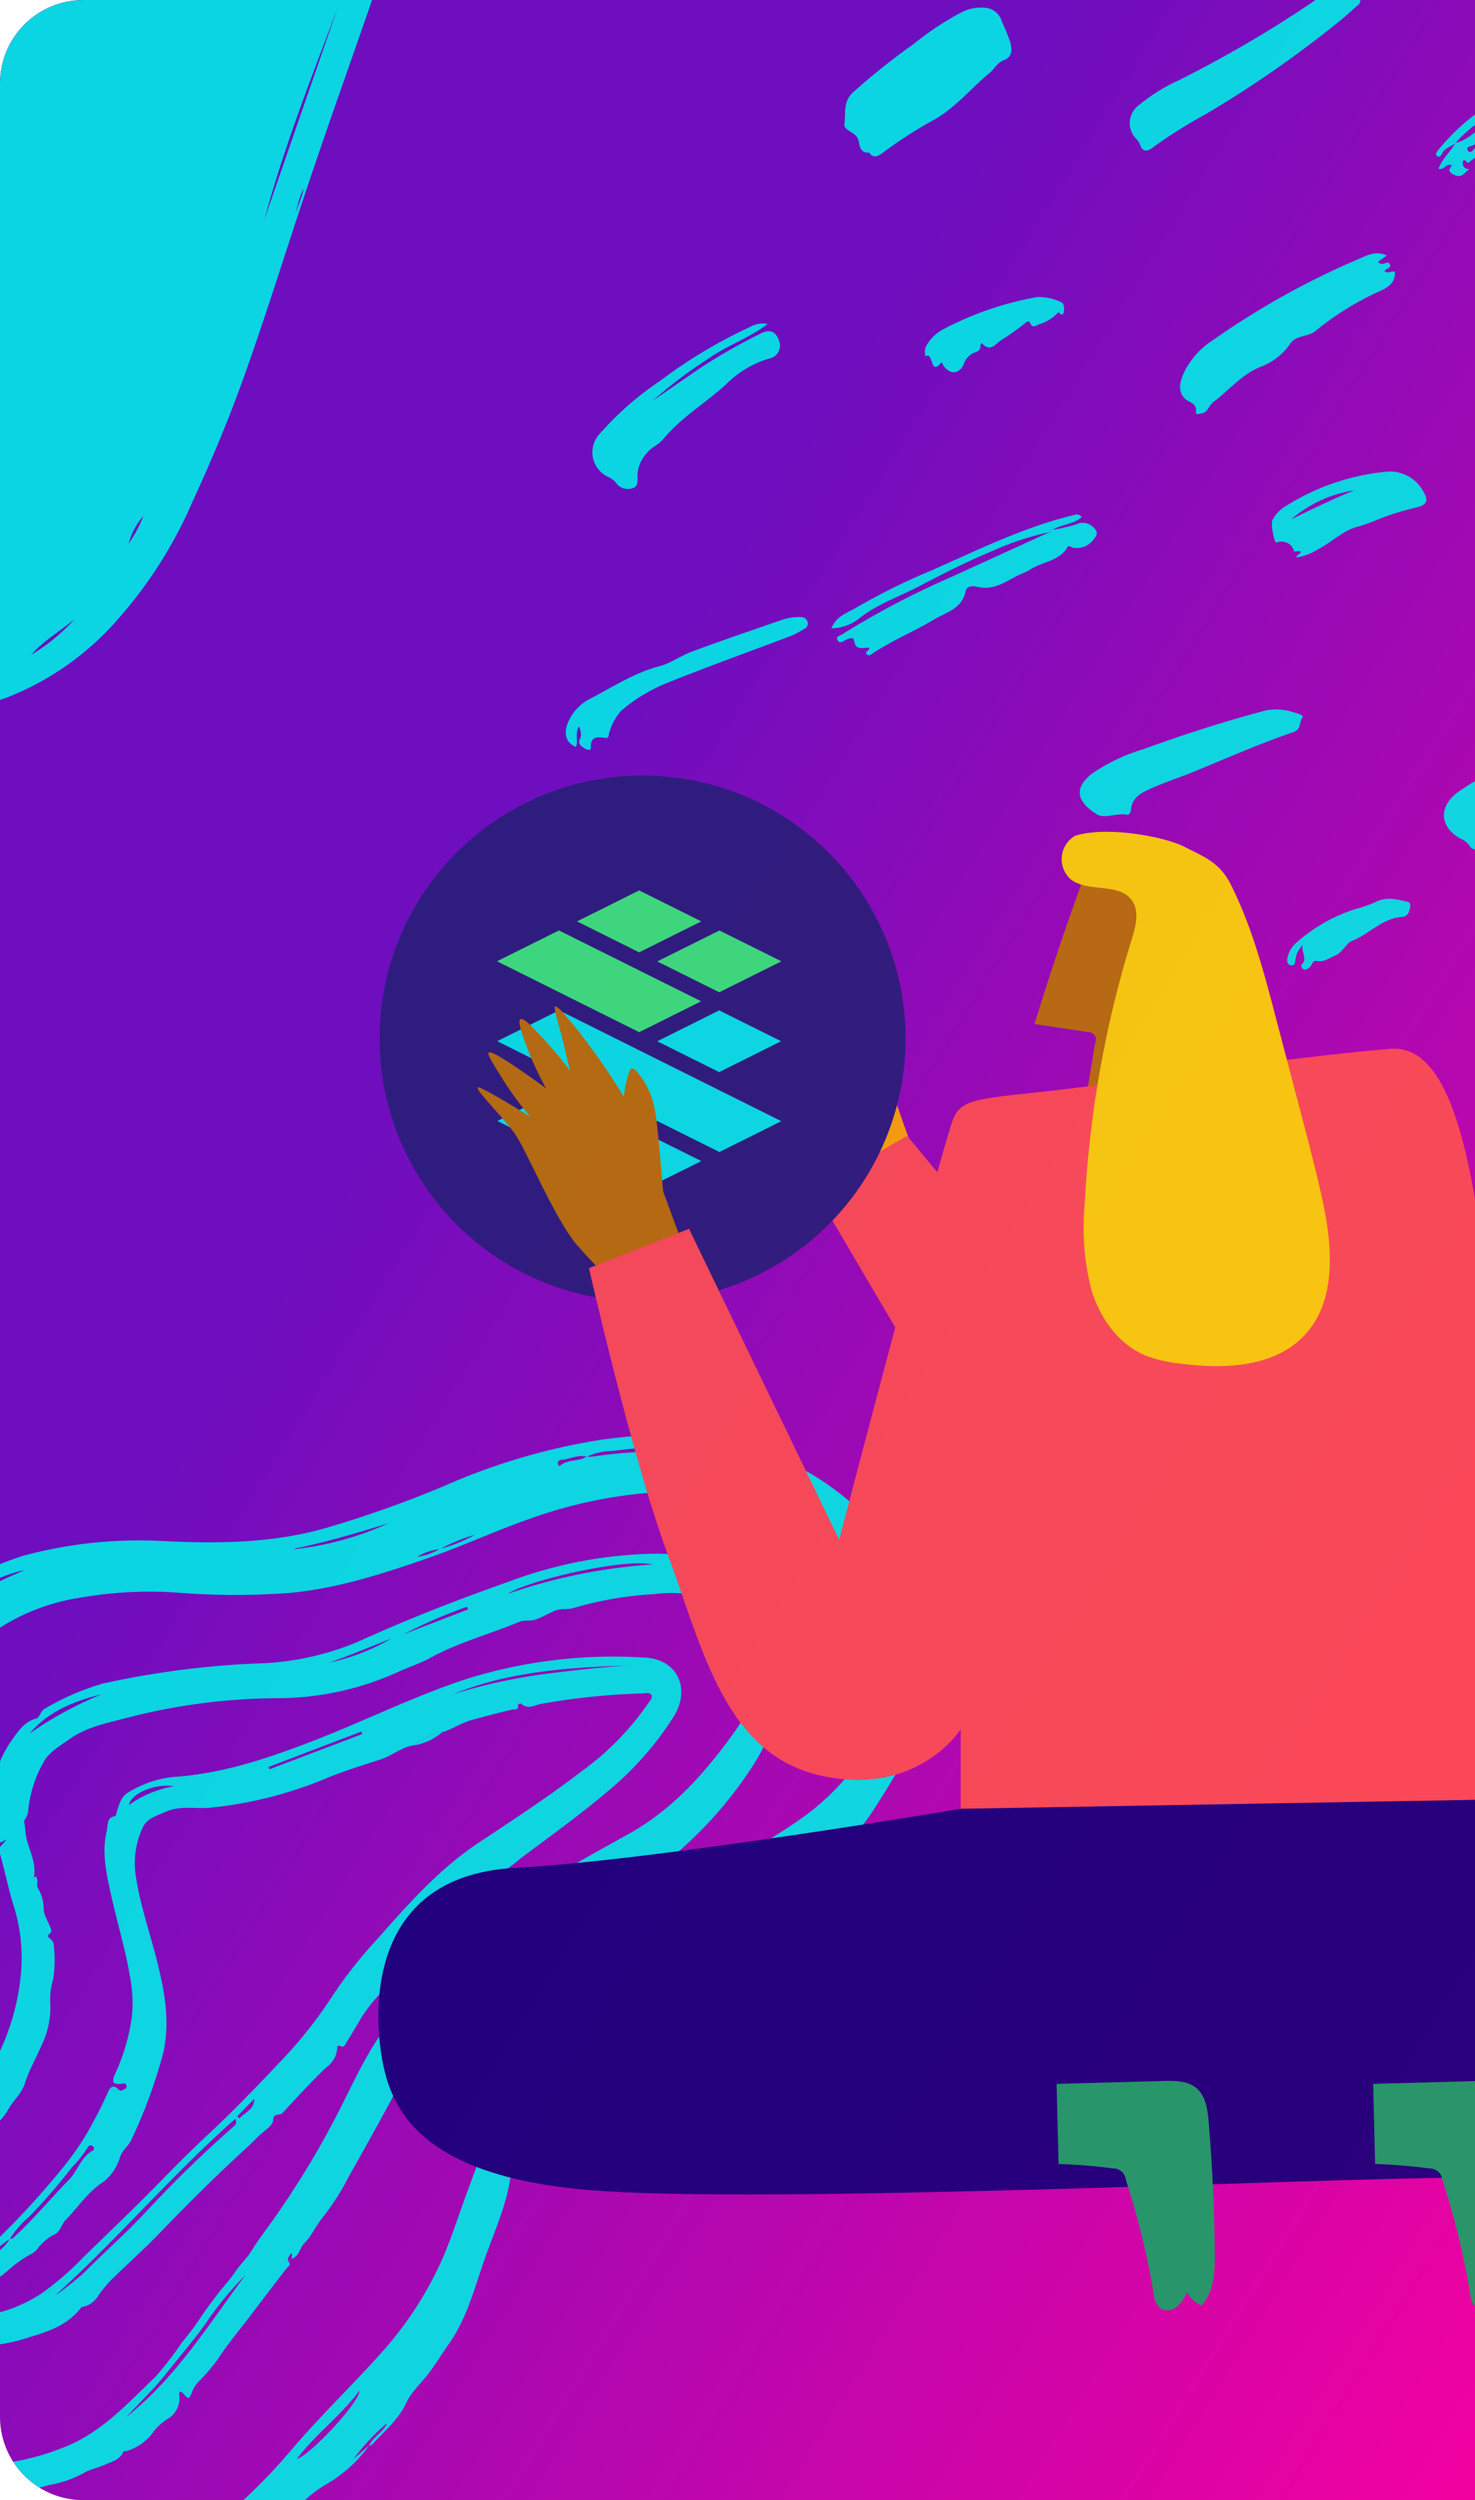 <svg xmlns="http://www.w3.org/2000/svg" viewBox="0 0 177 300">
  <defs>
    <linearGradient id="card-membership-illus-b" x1=".363" y1=".34" x2="1.039" y2="1.063" gradientUnits="objectBoundingBox">
      <stop offset="0" stop-color="#6e0ebf"/>
      <stop offset="1" stop-color="#ff009d"/>
    </linearGradient>
    <clipPath id="card-membership-illus-a">
      <path d="M10 0h167v300H10a10 10 0 01-10-10V10A10 10 0 0110 0z" transform="translate(321 460)" fill="#dbdbdb"/>
    </clipPath>
  </defs>
  <g transform="translate(-321 -460)" clip-path="url(#card-membership-illus-a)">
    <path transform="translate(321 460)" fill="url(#card-membership-illus-b)" d="M0 0h177v300H0z"/>
    <g opacity=".9">
      <g fill="#00ebe5">
        <path d="M365.311 753.443a16.977 16.977 0 01-4.839 4.462 15.362 15.362 0 00-3.35 2.536c-.364.352-.794.341-1.152.645a24.107 24.107 0 01-2.354 2.275c-2.18 1.418-4.344 2.851-6.572 4.2-1.47.89-2.899 1.867-4.394 2.714a19.046 19.046 0 01-9.025 2.284c-3.67.096-7.348.306-11.007.164a46.792 46.792 0 01-19.521-4.877c-3.72-1.88-7.241-3.993-9.851-7.192a37.373 37.373 0 01-8.15-17.54 6.487 6.487 0 00-.195-.728 18.5 18.5 0 01-.955-6.7 19.525 19.525 0 00-.086-3.45c-.338-3.417.997-6.248 3.187-8.755a24.893 24.893 0 017.929-5.766 17.908 17.908 0 008.344-8.669c1.734-3.54 2.386-7.34 3.032-11.159.398-2.343.84-4.68 1.206-7.027.588-3.785.109-7.525-.411-11.286a54.7 54.7 0 01-.106-14.755 21.115 21.115 0 014.937-10.844 17.386 17.386 0 015.405-4.587 36.038 36.038 0 016.57-2.753 53.467 53.467 0 0116.927-1.704c6.54.307 13.049.224 19.41-1.636a134.827 134.827 0 0013.858-4.922 76.122 76.122 0 0119.126-5.638c6.46-.858 12.936-1 19.12 1.32 9.312 3.485 16.11 9.694 18.978 19.444 2.121 7.208.43 13.968-3.413 20.268a121.239 121.239 0 01-2.122 3.388 26.054 26.054 0 01-7.03 7.237c-1.65 1.142-3.361 2.188-5.006 3.314a56.036 56.036 0 01-6.008 3.498 59.031 59.031 0 00-6.8 4.19c-.76.534-1.713.68-2.478 1.272a62.909 62.909 0 00-8.312 7.144 18.379 18.379 0 00-3.515 4.792c-.52 1.162-.88 2.38-1.417 3.528a22.574 22.574 0 00-1.482 5.42c-.133.707-1.139.952-.98 1.062.848.592-.003.883-.126 1.274-.072.231-.307.43-.332.657-.417 3.867-2.114 7.356-3.345 10.968-1.142 3.354-2.085 6.851-4.172 9.785-.763 1.071-1.442 2.207-2.225 3.268-.936 1.275-2.19 2.334-2.864 3.774-.943 2.03-2.641 3.401-4.087 4.998-.079.088-.255.09-.388.133.5-1.082 1.721-1.58 2.171-2.716a26.136 26.136 0 00-4.013 4.286zm8.46-107.586a17.223 17.223 0 004.22-1.695 20.885 20.885 0 00-4.207 1.723 6.354 6.354 0 00-2.726.923 6.965 6.965 0 002.714-.952zm17.624-11.091a3.385 3.385 0 00.628.027 59.457 59.457 0 0115.41-.283c.186.022.42.114.618-.112-.338-.071-.652-.145-.97-.203a42.856 42.856 0 00-12.587-.085 7.434 7.434 0 00-3.091.684c-1.085-.31-2.057.347-3.106.381a.391.391 0 00-.308.572c.052.112.144.206.23.128.905-.827 2.227-.436 3.175-1.11zm-80.07 131.4a21.016 21.016 0 002.019.724c2.827.71 5.703 1.172 8.576 1.642 4.263.7 8.56.341 12.841.324a10.368 10.368 0 005.702-1.393 67.336 67.336 0 0015.335-13.296c3.54-4.195 7.545-7.995 11.194-12.102a43.141 43.141 0 006.506-9.75c1.44-2.952 2.379-6.095 3.52-9.163.94-2.523 1.814-5.066 2.896-7.545a41.122 41.122 0 001.552-5.64 26.131 26.131 0 014.229-9.259 42.245 42.245 0 016.645-6.9 96.34 96.34 0 0116.256-10.453 70.765 70.765 0 008.873-5.375 29.975 29.975 0 0010.774-14.788 13.063 13.063 0 00-2.27-13.037c-5.456-6.845-12.366-10.915-21.27-11.197a55.358 55.358 0 00-20.056 3.26c-4.056 1.408-7.952 3.22-12.001 4.64-5.517 1.929-11.066 3.74-16.932 4.283a88.315 88.315 0 01-13.618-.052 48.194 48.194 0 00-11.532.63 24.9 24.9 0 00-11.929 5.291c-.413.347-.42.338-1 .14-.175-.063-.241.08-.34.177a8.13 8.13 0 00-2.12 3.041c-.303.807-.414 2.084-.833 2.37-1.346.927-1.116 2.383-1.336 3.498a31.1 31.1 0 00-.5 4.322 54.64 54.64 0 00.326 10.928c.494 3.32.931 6.648.221 9.947-.206.955.512 2.394-1.012 2.94 0 0 .048.124.064.187a6.632 6.632 0 01-.164 3.509c-.34 1.077-.322 2.208-.658 3.272-.543 1.718-.515 3.594-1.51 5.197a12.966 12.966 0 00-1.018 2.402c-.662 1.82-1.914 3.329-2.674 5.119a9.72 9.72 0 01-1.812 1.985c-2.2 2.376-5.07 3.752-7.758 5.426-2.528 1.574-5.252 3.027-6.539 5.978-.518 1.195-1.347 2.344-1.133 3.716.573 3.689.194 7.493 1.51 11.092 1.025 2.8 1.292 5.839 2.813 8.501a43.492 43.492 0 004.822 7.563 15.916 15.916 0 003.286 3.067 48.012 48.012 0 0010.058 4.78zm52.805-19.31c-2.248 3.057-5.293 5.236-7.502 8.194 1.586-.43 7.616-6.892 7.505-8.195zM356.24 645.9a36.832 36.832 0 0011.38-3.117c-3.634 1.106-7.266 2.214-10.993 2.976a2.637 2.637 0 00-.384.14zm-39.382 5.839c2.324-1.193 4.695-2.287 7.084-3.344a17.787 17.787 0 00-7.078 3.343zm-30.63 74.928c.81-.982 1.49-2.047 2.244-3.064a6.512 6.512 0 00-2.24 3.063zm28.882-72.92c.024-.274-.055-.454-.306-.495a.786.786 0 00-.93.507c-.096.224.023.318.226.353.43.073.723-.167 1.019-.369z"/>
        <path d="M355.972 731.031c.05-.262.171-.47-.033-.681-.18.36-.621.616-.239 1.132.222.3-.167.515-.327.722a655.42 655.42 0 00-4.287 5.61c-1.35 1.783-2.812 3.495-4.025 5.383a22.2 22.2 0 01-2.182 2.53 3.933 3.933 0 00-.817 1.244c-.36.988-.439.99-1.164.137a.9.9 0 00-.306-.14c-.04.11-.113.207-.097.284a2.892 2.892 0 01-1.34 2.98 6.009 6.009 0 00-1.803 1.66 6.088 6.088 0 01-3.18 2.212c-.114.04-.302-.066-.373.1-.42.984-1.402 1.171-2.228 1.546-.79.359-1.657.514-2.432.942a12.844 12.844 0 01-4.24 1.485 18.032 18.032 0 01-2.294.54c-2.781.069-5.555.268-8.343.262-4.712-.013-8.656-1.948-12.42-4.453a19.427 19.427 0 01-5.484-5.59 14.771 14.771 0 01-1.303-2.708 22.673 22.673 0 01-1.571-11.094 9.321 9.321 0 013.278-6.13c.49-.424.97-1.039 1.927-.555.416.211 1.143-.441 1.667-.833a64.612 64.612 0 0010.092-9.401 58.471 58.471 0 008.423-11.833 27.981 27.981 0 002.681-10.035 20.988 20.988 0 00-1.043-8.092c-.577-1.985-1-4.014-1.56-6.004-.195-.71.44-.878.82-1.555-.928.62-.967.411-.979-.378a16.766 16.766 0 00-.395-2.423 10.135 10.135 0 01.382-5.097c.218-.615.085-1.246.377-1.794a16.458 16.458 0 011.158-2.053c.817-1.112 1.525-2.34 3.05-2.743.42-.11.484-.908 1.016-1.178a30.037 30.037 0 017.01-3.027 106.341 106.341 0 0118.184-2.39 33.528 33.528 0 0012.51-2.668c5.846-2.661 11.827-4.994 17.884-7.128a52.512 52.512 0 0117.752-3.39 27.641 27.641 0 017.569 1.088c3.535 1.018 5.547 3.527 6.601 6.864 2.026 6.408.879 12.372-2.808 17.893a48.311 48.311 0 01-8.767 9.994 16.635 16.635 0 01-5.23 3.489 12.357 12.357 0 00-2.677 1.88c-3.06 2.161-6.488 3.722-9.545 5.904-1.361.972-2.61 2.064-3.93 3.077a72.853 72.853 0 00-7.786 7.53 34.95 34.95 0 00-5.22 7.873q-2.435 4.5-4.962 8.952a30.9 30.9 0 01-3.15 4.99c-.884 1.024-1.364 2.284-2.32 3.239-.554.543-.55 1.569-1.521 1.831zm-45.233-9.546c.33-.004.505-.268.688-.462a54.3 54.3 0 005.039-5.729 15.7 15.7 0 002.492-3.734c-1.593 2.33-3.605 4.311-5.33 6.527-.915 1.177-2.157 2.082-2.874 3.423-1.715 1.107-2.951 2.736-4.486 4.038a20.288 20.288 0 004.471-4.063zm14.263-35.95c.065-.122.103-.319.198-.352.174-.06.182.13.236.26.15.369-.119.743.125 1.143a4.8 4.8 0 01.677 2.466c.018.787.573 1.558.854 2.348.062.176.12.457-.095.597-.399.26-.224.45.04.646a1.111 1.111 0 01.43.948 14.543 14.543 0 01-.098 3.933 8.238 8.238 0 00-.348 2.577 10.435 10.435 0 01-1.054 5.363c-.62 1.477-1.471 2.916-1.951 4.448-.415 1.324-1.456 2.147-2.08 3.294-.756 1.388-2.24 2.3-2.997 3.754-.465.894-1.712 1.244-1.975 1.99-.605 1.723-2.465 2.092-3.295 3.545a3.756 3.756 0 01-1.333 1.436c-1.23.642-1.97 1.879-3.23 2.505-1.587.789-2.77 2.184-4.43 2.938a25.435 25.435 0 00-2.852 1.765c-.857.54-1.226 1.717-1.779 2.638-.803 1.33-.385 2.747-.472 4.14a17.932 17.932 0 002.169 9.284c2.802 5.458 7.39 8.587 13.765 8.584.647 0 1.294-.002 1.94.014a29.106 29.106 0 0010.943-2.033c4.642-1.715 7.852-5.308 11.265-8.568a40.65 40.65 0 003.163-4.103 34.831 34.831 0 002.145-2.837c.646-1.004 1.37-1.95 2.083-2.892s1.548-1.807 2.2-2.79c.58-.876 1.363-1.561 1.924-2.483.749-1.232 1.665-2.398 2.509-3.594a106.957 106.957 0 008.137-13.477c1.316-2.607 2.555-5.266 4.093-7.736a58.61 58.61 0 0119.72-19.05c3.568-2.178 7.243-4.182 10.894-6.224 5.226-2.923 9.067-7.27 12.507-12.044a16.2 16.2 0 003.114-9.934c-.03-2.071-.508-3.966-2.555-5.118a18.134 18.134 0 00-6.102-1.654 15.716 15.716 0 00-3.999.023 42 42 0 00-9.551 1.632c-.731.255-1.465.057-2.2.31-.94.322-1.736.93-2.72 1.17-.566.136-1.122-.032-1.682.202-3.554 1.49-7.314 2.462-10.718 4.343-1.182.654-2.497 1.064-3.73 1.623a35 35 0 01-14.583 3.205 73.308 73.308 0 00-18.293 2.412c-2.288.596-4.68 1.07-6.689 2.51-1.165.835-2.555 1.612-3.137 2.842a14.446 14.446 0 00-1.812 5.832c-.01.51-.516 1.04-.476 1.23.155.728.134 1.482.328 2.198.42 1.544 1.234 3.033.777 4.742zm25.42 47.493a38.244 38.244 0 00-4.73 5.758c-1.47 2.068-3.134 3.976-4.699 5.961-1.48 1.878-3.232 3.54-4.864 5.296 5.957-4.689 9.863-11.064 14.293-17.015zm31.523-81.783a66.4 66.4 0 0117.365-3.524c-3.55-.784-15.209 2.006-17.365 3.524zM333.2 663.3c-3.286.826-6.385 2.02-8.659 4.723a44.964 44.964 0 018.66-4.723zm-33.87 66.586c-1.533.705-3.3 3.98-2.821 4.96a21.764 21.764 0 012.82-4.957zm77.855-76.775l-.134-.312a56.973 56.973 0 00-7.608 3.296zm-16.647 6.385a24.9 24.9 0 007.418-2.884c-2.465.973-4.916 1.994-7.415 2.886z"/>
        <path d="M379.028 684.977a1.6 1.6 0 01-.579 1.59c-1.119 1.23-2.743 1.926-3.558 3.455a4.834 4.834 0 01-1.347 1.203c-1.146.98-1.802 2.366-2.866 3.34-1.01.922-1.715 2.08-2.73 2.97-.537.475-.693 1.253-1.32 1.673a19.347 19.347 0 00-2.249 2.868c-.628 1.091-1.288 2.165-1.945 3.24-.113.185-.277.357-.533.215s-.446-.067-.428.22a3.063 3.063 0 01-1.344 2.337c-1.814 1.745-3.511 3.6-5.217 5.444-.337.366-1.136-.058-1.148.91-.007.49-.77 1.062-1.31 1.5s-.973.959-1.475 1.419c-3.717 3.385-7.287 6.918-10.772 10.545-1.932 2.011-4.035 3.852-6.016 5.823a14.454 14.454 0 00-1.355 1.676 2.922 2.922 0 01-1.807 1.385.461.461 0 00-.357.172c-1.89 2.45-4.781 3.04-7.483 3.894a28.168 28.168 0 01-6.03.81 12.519 12.519 0 01-3.801.272 33.009 33.009 0 01-3.878-.931 5.863 5.863 0 01-3-2.18 1.127 1.127 0 01.14-1.556 7.661 7.661 0 014.05-2.543 4.35 4.35 0 001.812-.658c.382-.3.614.337 1.223.059a22.342 22.342 0 005.543-4.057 98.222 98.222 0 009.672-10.437 32.2 32.2 0 003.336-5.147 43.7 43.7 0 001.712-3.475c.242-.55.636-.929 1.202-.334.338.354.573.102.843-.041a.32.32 0 00.141-.458c-.156-.318-.453-.155-.675-.132-.91.095-1.081-.22-.734-1.052a24.2 24.2 0 002.092-7.106 16.17 16.17 0 00-.085-3.733c-.51-3.61-1.598-7.091-2.389-10.639-.579-2.596-1.191-5.206-.542-7.881.152-.623-.058-1.525.947-1.71a.227.227 0 00.143-.136c.694-2.408.79-2.443 2.989-3.51a12.459 12.459 0 014.469-1.1c5.537-.455 10.688-2.176 15.838-4.145 6.269-2.401 12.287-5.436 18.656-7.534a58.853 58.853 0 0121.562-2.596c3.866.198 5.494 3.727 3.424 7.058a37.65 37.65 0 01-7.64 8.743c-3.42 2.924-7.075 5.54-10.67 8.232a27.763 27.763 0 01-3.003 2.206c-.568.318-1.016.616-1.508-.168zm-56.86 43.635c.296.084.463-.118.644-.288 2.29-2.134 4.288-4.546 6.473-6.779 1.048-1.07 1.41-2.68 2.803-3.468a.3.3 0 00.058-.531c-.257-.243-.496-.099-.62.139a14.732 14.732 0 01-1.918 2.4 66.06 66.06 0 01-5.193 5.986 11.081 11.081 0 00-2.231 2.576 14.215 14.215 0 00-3.178 2.907c1.022-1.017 2.475-1.567 3.163-2.942zm51.894-60.764c-1.389.1-2.401 1.041-3.577 1.608-1.367.248-2.415 1.197-3.704 1.622-2.223.734-4.475 1.408-6.633 2.307a48.55 48.55 0 01-13.884 3.522c-1.787.18-3.613-.307-5.378.49-1.077.488-2.273.769-2.786 1.957a10.133 10.133 0 00-.836 5.548c.515 3.582 1.725 6.99 2.596 10.482.906 3.628 1.583 7.234.71 11.025a60.365 60.365 0 01-3.805 10.347c-.295.683-1.01 1.177-1.33 1.976a5.907 5.907 0 01-1.969 3.032c-1.901 1.199-3.071 3.08-4.593 4.625-.503.505-.654 1.464-1.357 1.735a5.791 5.791 0 00-2.052 1.766 2.938 2.938 0 01-.859.645 14.338 14.338 0 00-2.761 2.001 22 22 0 01-5.381 3.24c-.57.233-1.227-.06-1.704.453a4.328 4.328 0 01-1.757 1.025 3.466 3.466 0 00-1.558 1.285 1.277 1.277 0 00.901.177c1.74-.005 3.412-.517 5.138-.652a17.827 17.827 0 008.417-2.814 34.506 34.506 0 005.138-4.438c3.223-3.125 6.473-6.226 9.6-9.444a152.2 152.2 0 015.372-5.282c3.05-2.843 5.938-5.845 8.792-8.877a52.163 52.163 0 006.18-7.855 55.164 55.164 0 015.434-6.836c3.666-4.165 7.356-8.3 12.027-11.408 4.2-2.793 8.427-5.546 12.426-8.63a33.1 33.1 0 007.833-7.986c.223-.345.678-.73.46-1.12-.184-.331-.734-.185-1.123-.174a82.45 82.45 0 00-12.133 1.256c-.726.129-1.538.717-2.322.006-.11-.101-.446-.017-.424.165.082.653-.459.448-.717.509q-2.428.581-4.833 1.25c-1.251.342-2.31 1.104-3.548 1.462zm-46.46 67.594a34.955 34.955 0 003.419-2.67c2.361-2.395 4.9-4.617 7.212-7.07a146.762 146.762 0 0110.774-10.518.656.656 0 00.22-.93c-7.637 6.724-14.14 14.46-21.625 21.188zm47.822-72.17a68.33 68.33 0 0110.238-2.311c3.521-.473 7.05-.857 10.584-1.127-7.08.274-14.138.71-20.821 3.439zm-10.964 4.811l-.098-.314-11.125 4.252.104.275zm-22.571 6.257c-2.26-.373-5.153.83-5.424 2.26a12.768 12.768 0 015.423-2.258zm7.584 39.593l.247.272c.64-.746 1.79-1.024 1.794-2.36z"/>
        <path d="M374.062 667.848a6.836 6.836 0 01-3.577 1.608c1.177-.568 2.188-1.508 3.577-1.608z"/>
      </g>
      <g fill="#00ebe5">
        <path d="M454.505 445.15a210.751 210.751 0 0129.862-15.296c.54.547-.26.608-.184.996.263.385 1.19-.246 1.19.81a1.876 1.876 0 01-1.21 1.724c-3.336 1.961-7.102 3.039-10.328 5.276-1.105.766-2.083 1.927-3.741 2.044-1.02.071-1.616 1.445-2.754 1.902-.712.286-1.374.887-2.172 1.213a18.237 18.237 0 00-7.845 6.113c-.37.497-.876.842-1.375.565-1.362-.757-3.018-.997-3.626-2.955a2.672 2.672 0 01.814-3.1 32.525 32.525 0 017.282-4.89c3-1.653 6.13-3.067 9.187-4.61 4.11-2.08 8.354-3.82 12.536-5.72.398-.18.983-.693 1.281-.136.224.421-.449.704-.833.891-2.424 1.179-4.897 2.236-7.393 3.257a65.091 65.091 0 00-6.938 3.522c-3.661 2.041-7.44 3.87-10.991 6.113a9.589 9.589 0 00-2.762 2.281zM425.303 478.307c-1.202.164-1.178-1.202-1.312-1.562-.358-.974-1.79-1.051-1.665-1.873.19-1.244-.186-2.62.983-3.737a79.45 79.45 0 017.28-5.817 35.493 35.493 0 015.612-3.744 5.126 5.126 0 012.858-.65 2.271 2.271 0 012.167 1.674 22.454 22.454 0 011.03 2.547c.178.868.237 1.7-.83 2.096-.75.278-1.092 1.026-1.673 1.507-2.335 1.931-4.249 4.37-6.995 5.803a51.32 51.32 0 00-5.752 3.732c-.53.374-1.123.863-1.703.024zM487.416 490.66l-1.012.715c.03.27.225.237.39.282.334.092.762-.398.979.03.26.518-.472.511-.626.847.397.383.86-.112 1.244.098.044 1.243-.693 1.78-1.716 2.257a34.679 34.679 0 00-7.798 4.812c-.89.749-2.383.486-3.067 1.572a7.459 7.459 0 01-3.575 2.752c-2.297.962-3.783 2.825-5.659 4.245-.528.399-.628 1.222-1.407 1.34-.255.037-.703.2-.656-.136.174-1.14-.824-1.14-1.338-1.656-.956-.958-.515-2.195-.04-3.232a9.736 9.736 0 013.515-3.838 95.273 95.273 0 0117.488-9.712c.938-.396 1.937-.999 3.278-.375zM484.129 460.458c-.746.658-1.515 1.355-2.31 2.017a133.456 133.456 0 01-16.087 11.196 59.025 59.025 0 00-6.378 4.014c-.567.452-1.232.679-1.554-.36a2.179 2.179 0 00-.45-.662 2.67 2.67 0 01.32-4.045 21.331 21.331 0 014.691-2.942 140.116 140.116 0 0020.005-12.143c.793-.597.885-.541 1.084.397a.445.445 0 00.21.27c1.104.535.741 1.361.469 2.258zM413.119 498.879c-2.373 1.78-5.023 2.642-7.217 4.228a51.9 51.9 0 00-6.546 4.964c1.949-1.342 3.894-2.688 5.846-4.022a68.768 68.768 0 017.053-4.014c1.205-.63 1.852-.17 2.21.788a1.571 1.571 0 01-1.064 2.172 12.058 12.058 0 00-5.185 3.04c-2.495 2.309-5.486 4.042-7.673 6.706-.504.614-1.337.894-1.886 1.586a4.2 4.2 0 00-1.152 2.511c-.032.603.205 1.563-.632 1.754a1.734 1.734 0 01-2.006-.738 3 3 0 00-.992-.68 3.247 3.247 0 01-.854-5.18 37.025 37.025 0 017.213-6.305 58.575 58.575 0 0110.778-6.456 2.965 2.965 0 012.107-.354zM452.74 557.779c-2.735-1.65-2.839-3.345-.548-5.058a22.411 22.411 0 015.971-2.813c4.832-1.752 9.718-3.338 14.694-4.65a6.552 6.552 0 013.407.228c.388.097 1.236.34 1.036.606-.408.548-.141 1.432-1.044 1.738-4.028 1.372-7.924 3.091-11.852 4.711-1.732.71-3.526 1.29-5.24 2.05-1.158.513-2.373 1.088-2.457 2.665-.01.19-.272.537-.356.522-1.291-.291-2.643.469-3.611.001zM517.97 512.605c2.355-.734 4.384-2.13 6.713-2.868a18.938 18.938 0 002.067-.615c1.074-.482 1.287.506 1.513.995a1.13 1.13 0 01-.693 1.485 46.049 46.049 0 00-8.397 4.87c-1.862 1.332-4.107 2.135-5.638 4.07a19.308 19.308 0 01-2.505 2.033c-1.117.947-1.352-.533-1.964-.96-.097-.068-.008-.417-.1-.471-.397-.23-1.228.63-1.271-.34-.059-1.318-.192-2.604 1.077-3.735a33.865 33.865 0 016.624-4.399c3.174-1.701 6.28-3.569 9.844-4.406.263-.062.521-.147.787-.188s.598-.024.682.28c.106.389-.2.597-.525.645-2.846.416-5.15 2.098-7.672 3.268a5.2 5.2 0 00-.542.336zM447.34 523.566a19 19 0 002.755-.63 1.831 1.831 0 012.37.64c.366.481-.04.924-.28 1.218a2.48 2.48 0 01-2.468.914c-.234-.045-.435-.363-.643-.016-1.015 1.69-3.036 1.702-4.485 2.671-.445.298-1.046.473-1.559.744-1.496.793-2.92 1.776-4.795 1.298-.437-.112-1.223-.132-1.36.55-.421 2.08-2.31 2.504-3.756 3.367-2.375 1.416-4.95 2.481-7.274 3.998-.263.17-.54.47-.827.184-.358-.358.423-.397.264-.791-.693-.036-1.606.441-1.8-.887-.067-.472-.776-.167-1.166.057-.298.17-.6.317-.807-.065-.252-.462.226-.499.455-.646a101.763 101.763 0 0113.11-6.903l11.891-5.424zM476.649 526.886c-.474-.124 1.397-.91-.22-.708-.044.005-.12.007-.129-.012a1.556 1.556 0 00-2.119-1.06c-.28.077-.723-2.247-.483-2.712a4.306 4.306 0 011.567-1.648 27.553 27.553 0 0112.022-4.138 4.556 4.556 0 014.61 2.552c.555.932.235 1.458-.844 1.71a33.87 33.87 0 00-3.357.96c-1.27.434-2.47 1.026-3.79 1.373-1.73.455-3.036 1.792-4.598 2.627a7.238 7.238 0 01-2.66 1.056zm-.706-4.568c2.5-1.226 5.01-2.445 7.6-3.49a15.118 15.118 0 00-7.6 3.49zM509.409 549.298l-1.31 1.209c.379-.047.577-.011.69-.092.921-.653 1.496.004 1.885.628a1.428 1.428 0 01-.446 1.907 21.461 21.461 0 01-3.1 1.992 27.382 27.382 0 00-4.406 2.478c-1.387 1.078-3.001 1.968-3.654 3.823a.941.941 0 01-1.751.197 2.624 2.624 0 00-1.034-.805c-2.495-1.334-2.714-3.805-.383-5.552a39.389 39.389 0 0110.925-5.274c.724-.257 1.43-.766 2.584-.51zM390.487 547.149c-.538.862-.057 1.726-.374 2.482-1.161-.497-1.488-1.487-1.002-2.826a5.725 5.725 0 012.91-3.067c2.675-1.398 5.204-3.057 8.232-3.834 1.185-.304 2.42-1.204 3.68-1.676 3.587-1.345 7.224-2.57 10.845-3.827a6.44 6.44 0 012.263-.36.828.828 0 01.855.534.694.694 0 01-.404.894 11.478 11.478 0 01-1.544.822c-5.018 1.906-10.077 3.707-15.051 5.72a19.918 19.918 0 00-5.38 3.295 6.908 6.908 0 00-1.392 2.567c-.113.242.02.743-.487.671-.968-.136-1.812-.2-1.737 1.215.017.322-.408.231-.655.09-.443-.253-.943-.566-.668-1.135.25-.526.12-.95-.091-1.565zM444.689 498.91c-.143-.329-.264-.448-.535-.247a27.545 27.545 0 01-2.984 2.131c-.643.357-1.25 1.52-2.263.466-.16-.168-.267.098-.262.286.01.442-.255.601-.638.737a2.2 2.2 0 00-1.34 1.366c-.517 1.27-1.663 1.35-2.439.236-.093-.134-.203-.463-.262-.39-1.408 1.727-.925-1.396-1.894-.73a1.618 1.618 0 01.106-1.303 5.056 5.056 0 012.25-2.072 38.264 38.264 0 0111.021-3.741 5.967 5.967 0 012.707.529c.524.136.565.662.522 1.116-.06.62-.344.518-.662.152a4.879 4.879 0 01-2.358 1.472c-.375.17-.718.44-.97-.008zM497.43 480.251c-.637.284-.894 1.27-2.003.695-.8-.415-.438-.704-.2-1.101-.7-.339-.908.61-1.59.412.4-1.212 1.407-1.997 1.975-3.051a.784.784 0 00.074-.09c1.25-.212 2.076-1.157 3.08-1.792a11.558 11.558 0 011.186-.873c3.51-1.624 6.803-3.67 10.404-5.12 2.823-1.135 5.547-2.515 8.432-3.51a6.136 6.136 0 012.427-.514l-3.367 1.95c.033-.028.065-.057.097-.088-1.896.242-3.356 1.498-5.157 2.008.185.543.496.28.698.35.347.122.422.43.382.768-.02.165-.018.427-.257.356-1.063-.317-1.302.58-1.693 1.17a1.792 1.792 0 01-1.72.786 2.416 2.416 0 00-2.456 1.37l-.802.372a6.043 6.043 0 00-4.117 2.192c-.519-.276-1.29.557-1.66-.377.135-.685.18-1.02-.768-.636-1.199.486-1.815 1.757-3.095 2.065a.275.275 0 00-.182.422.314.314 0 00.547.094c.684-.818 1.785-1.02 2.523-1.75.31-.308.597-.566 1.028-.21-.717 1.847-2.692 2.215-3.992 3.378-.172.155-.578-.784-.704.008a.7.7 0 00.91.716zm10.375-8.115l-.159-.384c-1.07.538-2.143 1.072-3.204 1.626-.124.065-.357.177-.24.399.082.155.29.31.432.173.902-.868 2.272-.942 3.17-1.811zM477.362 573.375a2.922 2.922 0 00-.926 1.893c-.069.363-.122.638-.55.547-.393-.083-.455-.43-.421-.748a3.225 3.225 0 011.116-1.963 19.44 19.44 0 017.117-4.035 15.338 15.338 0 002.332-.815c1.302-.697 2.594-.343 3.853-.054.589.135.286.852.17 1.269a.956.956 0 01-.702.552c-2.438.093-4.003 2.057-6.112 2.878-.695.27-1.132 1.403-2.04 1.77-.719.291-1.332.825-2.226.631-.517-.111-.523.635-.916.85-.202.112-.383.274-.61.175s-.385-.439-.266-.552c.799-.75-.131-1.623.181-2.398z"/>
        <path d="M447.341 523.566l-.383.278a33.717 33.717 0 00-6.755 2.223c-3 1.243-5.917 2.705-8.792 4.222-2.433 1.285-5.08 2.162-7.286 3.895a5.375 5.375 0 01-3.352 1.208c.588-1.513 1.992-1.87 3.077-2.535a75.454 75.454 0 019.004-4.438c5.52-2.443 10.946-5.138 16.86-6.578.339-.082.682-.268 1.1.194-1 .91-2.417.853-3.473 1.53zM502.137 534.434c-.657.061-.658 1.29-1.274.72-.524-.487.132-1.082.56-1.453a12.451 12.451 0 019.227-3.102c.528.031 1.303.061 1.318.879.012.725-.69.738-1.179.893-2.051.65-4.058 1.366-5.507 3.09-.364.432-.856.37-1.346.298a1.2 1.2 0 00-.53.032c-1.308.414-1.947.154-1.269-1.357zM509.028 468.824c-.982 1.345-2.67 1.4-3.997 2.11a9.946 9.946 0 01-3.113 1.396c-.292.045-.585.355-.8-.015a.552.552 0 01.29-.79 54.115 54.115 0 016.194-2.849c.508-.18.962.112 1.442.198zM509.044 468.872c.044-.403.051-.797.532-.997a73.72 73.72 0 018.274-3.125c.221-.063.499-.358.677.039.111.25-.061.43-.294.518-2.984 1.123-5.943 2.319-8.845 3.653-.081.037-.237-.086-.358-.133zM495.687 477.114a.793.793 0 01-.074.09c-.514.392-1.217.547-1.551 1.19-.12.229-.278.56-.597.329-.285-.207-.074-.46.092-.683a26.21 26.21 0 015.384-4.985c.338-.252.958-.369 1.222.024.314.465-.274.697-.58.856a16.742 16.742 0 00-3.896 3.179zM517.947 467.167c-.031.031-.064.06-.097.088.79-.204 1.73.162 2.366-.708.105-.144.824-.467 1.009.11.176.548-.427.653-.764.729a8.99 8.99 0 00-4.197 2.042c-.113-.66-.499-1.28.561-1.363.57-.045.712-.643 1.122-.898zM506.944 474.346l.801-.372.751-.095.105.232-2.43 1.387-.2-.236zM498.244 479.92c.253-.937 1.157-1.118 1.834-1.552s1.363-.796 2.047-1.191a1.094 1.094 0 01-.597.815c-1.107.622-2.191 1.283-3.284 1.929z"/>
      </g>
      <path d="M432.518 603.165s-2.972-7.665-4.513-12.511-6.167-11.452-9.25-15.2-1.983-1.655-1.1 2.035l.881 3.691a50.127 50.127 0 00-5.007-5.713c-1.862-1.576-.859 1 0 3.3a36.328 36.328 0 002.15 4.549s-4.012-2.972-5.876-3.975-1 .143.573 2.723a36.693 36.693 0 003.441 4.674s-3.87-2.456-5.877-3.422 2.723 3.464 4.157 5.693 4.73 10.112 7.311 13.123a58.842 58.842 0 005.59 5.59" fill="#ffa900"/>
      <path d="M431.565 624.606l-12.868-21.875 11.152-6.434 6.434 7.721" fill="#ff5050"/>
      <g transform="translate(366.55 553.054)">
        <circle cx="31.562" cy="31.562" fill="#281e78" r="31.562"/>
        <path d="M31.15 49.98l7.454-3.716-17.057-8.5-7.408 3.692zM40.779 45.179l7.427-3.7-26.664-13.3-7.427 3.7zM40.75 35.591l7.433-3.707-7.427-3.7-7.437 3.705z" fill="#00ebe5"/>
        <path d="M21.521 18.591l-7.432 3.7 17.064 8.508 7.433-3.707zM40.757 26.013l7.457-3.717-7.432-3.7-7.463 3.712zM31.147 13.788l-7.455 3.717 7.458 3.717 7.457-3.717z" fill="#37eb77"/>
      </g>
      <path d="M403.375 610.452s-2.972-7.665-4.513-12.511-6.167-11.452-9.25-15.195-1.983-1.655-1.1 2.035l.881 3.691a50.115 50.115 0 00-5.007-5.713c-1.864-1.577-.859 1 0 3.3a36.332 36.332 0 002.15 4.548s-4.014-2.972-5.876-3.975-1 .144.573 2.723a36.691 36.691 0 003.44 4.674s-3.87-2.456-5.877-3.422 2.723 3.464 4.157 5.694 4.73 10.112 7.31 13.123a58.842 58.842 0 005.59 5.59M450.944 594.028l1.475-8.906a.882.882 0 00-.86-1.274l-6.422-.981q3.111-10.111 6.8-20.034a15.216 15.216 0 0110.528 3.6 4.689 4.689 0 011.171 1.472 5.481 5.481 0 01.358 1.885 215.488 215.488 0 01.334 22.892" fill="#ba7301"/>
      <path d="M391.676 612.166s5.147 22.733 9.437 34.314 6.863 24.02 18.443 26.594 16.728-5.576 16.728-5.576v11.582h73.775s-9.008-52.328-11.153-69.057-5.451-24.6-11.027-24.17-17.711 1.866-32.723 4.011-18.444 1.286-19.731 4.289-13.725 50.614-13.725 50.614l-18.015-37.317" fill="#ff5050"/>
      <path d="M449.981 560.303a3.255 3.255 0 00-.534 5.18c2.082 1.662 5.8.379 7.365 2.532.953 1.31.483 3.128 0 4.675a129.972 129.972 0 00-5.641 31.7 30.227 30.227 0 00.817 10.455c1.03 3.359 3.277 6.5 6.53 7.832a16.109 16.109 0 003.975.925c5.316.714 11.43.512 15.079-3.419 3.91-4.21 3.307-10.8 2.073-16.415-.73-3.316-1.592-6.6-2.454-9.887l-3.122-11.891c-1.42-5.408-2.858-10.862-5.374-15.855-1.339-2.658-3.158-3.3-5.529-4.508-2.652-1.351-9.667-2.512-13.189-1.32" fill="#ffd800"/>
      <path d="M509.492 675.765l-73.207 1.273s-36.584 6.2-53.391 7.084-17.1 15.349-16.216 21.843 3.948 15.054 25 16.826 88.646-1.476 104.29-1.476 17.416-22.433 16.529-32.174-3.005-13.376-3.005-13.376z" fill="#160078"/>
      <path d="M447.792 710.05l12.832-.351c1.375-.037 2.884-.03 3.938.852 1.134.949 1.354 2.58 1.477 4.053q.672 7.962.729 15.961c.015 2.154-.1 4.548-1.62 6.072a3.39 3.39 0 01-1.7-1.6 5.028 5.028 0 01-1.207 1.738 1.721 1.721 0 01-1.978.228 2.585 2.585 0 01-.832-1.816 93.634 93.634 0 00-3.338-13.646 1.51 1.51 0 00-1.547-1.347 67.637 67.637 0 00-6.516-.533M485.777 710.05l12.832-.351c1.374-.037 2.884-.03 3.937.852 1.134.949 1.353 2.58 1.478 4.053q.671 7.962.728 15.961c.015 2.154-.1 4.548-1.62 6.072a3.386 3.386 0 01-1.7-1.6 5.035 5.035 0 01-1.208 1.738 1.719 1.719 0 01-1.977.228 2.583 2.583 0 01-.832-1.816 93.6 93.6 0 00-3.339-13.646 1.509 1.509 0 00-1.546-1.347q-3.243-.423-6.517-.533" fill="#16a564"/>
      <path d="M400.787 604.862c-.326-2.536-.651-7.549-.976-10.086a14.391 14.391 0 00-.745-3.484 11.189 11.189 0 00-1.542-2.59c-.215-.286-.557-.6-.882-.448a13.363 13.363 0 00-.812 5.711" fill="#ba7301"/>
      <path d="M275.308 493.714a1.416 1.416 0 01.899-2.249c.198-.062.349-.14.233-.34-.35-.602.01-.987.303-1.47.248-.413.677-.697.805-1.197a.462.462 0 01.547-.32c.364.06.4-.33.541-.411.87-.49.59-1.95 1.81-2.085.08-1.034 1.27-.862 1.731-1.63a6.843 6.843 0 012.47-1.886 26.769 26.769 0 014.53-2.393c2.192-.822 4.048-2.234 6.115-3.266.564-.282.972-.884 1.584-1.151 1.35-.582 2.138-2.016 3.627-2.38 1.38-1.81 3.603-2.53 5.232-4.038a77.63 77.63 0 008.844-9.495 81.06 81.06 0 006.174-9.16 67.887 67.887 0 003.513-8.014c2.194-5.328 4.063-10.78 6.194-16.134a72.548 72.548 0 015.256-10.39 94.815 94.815 0 019.962-13.664 32.331 32.331 0 018.063-6.853c3.637-2.116 9.906-1.602 12.757 1.16a12.683 12.683 0 012.72 3.701 22.4 22.4 0 001.061 1.944c.767 1.284 1.171 2.711 1.82 4.036.136.282.35.61.099.952a.241.241 0 00.004.31c1.707 2.59 2.105 5.575 2.436 8.543a43.891 43.891 0 01-.834 12.82q-1.703 9.312-4.157 18.452c-1.47 5.48-3.282 10.857-5.15 16.213-2.265 6.494-4.564 12.975-6.748 19.498-2.575 7.69-4.96 15.444-7.719 23.072-1.762 4.87-3.775 9.64-5.94 14.337a52.987 52.987 0 01-9.995 15.234 34.061 34.061 0 01-12.107 8.174c-5.8 2.219-11.717 2.394-17.107-1.094a59.828 59.828 0 00-13.429-6.162 20.812 20.812 0 01-13.344-12.507c-.645-1.663-1.867-3.018-2.587-4.652a36.749 36.749 0 01-2.139-5.226 32.355 32.355 0 01-.526-14.502c.1-.533-.05-1.295.722-1.578.045-.016.053-.215.03-.323-.26-1.39.495-2.53.935-3.745.125-.372.16-.359.765-.13zm86.23-32.828c-3.168 8.4-6.455 16.757-8.805 25.434zm-87.933 43.302a.883.883 0 00-.307.852c.216 2.967.086 5.98 1.157 8.836a2.026 2.026 0 01.145.575 10.229 10.229 0 00.903 2.763c.052.145.203.335.396.201s.041-.29-.012-.453c-.228-.699-.515-1.371-.727-2.08a31.207 31.207 0 01-1.43-8.293c-.017-.77-.08-1.544-.126-2.4zm80.16-72.15c1.262-2.189 3.821-12.873 3.382-14.043-.983 4.753-2.14 9.408-3.377 14.042zm15.75-.854c-1.189 4.979-2.502 9.93-3.37 14.981 1.304-4.955 2.462-9.941 3.37-14.984zm-54.747 38.725l-.205-.164-3.759 4.679c2.301-.719 2.78-2.902 3.965-4.516zm-28.18 55.884c-1.186-1.317-2.066-2.875-3.305-4.144a6.718 6.718 0 003.305 4.142zm10.836 7.565c-2.957-1.836-5.835-3.782-8.693-5.758a46.823 46.823 0 008.694 5.756zm32.535.92c-1.727 1.447-3.72 2.59-5.238 4.307a22.186 22.186 0 005.238-4.31zm41.95-98.01l-3.4 13.63c1.28-4.508 2.457-9.041 3.399-13.633zm-86.753 69.408c-.076-2.337.1-4.662.112-6.991a16.4 16.4 0 00-.113 6.989zm23.24 20.46c-.619-.117-.699.174-.686.47a9.387 9.387 0 00.585 2.3.33.33 0 00.4.241c.202-.062.165-.268.144-.438-.088-.705-.186-1.407-.273-2.11-.024-.242-.082-.45-.167-.463zm-18.853-23.348a20.876 20.876 0 001.205 7.08c-.558-2.335-.859-4.711-1.202-7.08zm-2.315 19.797a12.445 12.445 0 003.851 3.315zm49.193 2.662a14.34 14.34 0 001.78-3.33 8.376 8.376 0 00-1.776 3.33zm33.17-109.063a6 6 0 00-.26-2.714c-.026.924-.301 1.878.259 2.714zm-2.926 39.459c.432-1.596 1.36-3.082 1.522-4.954zm-72.226 33.729c1.268.11 1.079-1.022 1.56-1.535a5.2 5.2 0 00-1.563 1.536zm62.96-6.756a15.85 15.85 0 00-1 3.402c.185-1.178.89-2.197.999-3.4zm12.996-43.034l.054.013.919-3.687-.053-.013zm2.56-7.71l-.07-.04-.848 3.396.077.02zm-19.242.914l-.176-.098-.611 2.452zm-.448-27.92c-.048-.022-.092-.044-.145-.067l-.96 1.786.26.117zm-45.938 122.092l-.232.064c.196.564.233 1.184.732 1.652zm-1.163 10.155a6.523 6.523 0 002.125.884 4.442 4.442 0 00-2.13-.885z" fill="#00ebe5"/>
    </g>
  </g>
</svg>